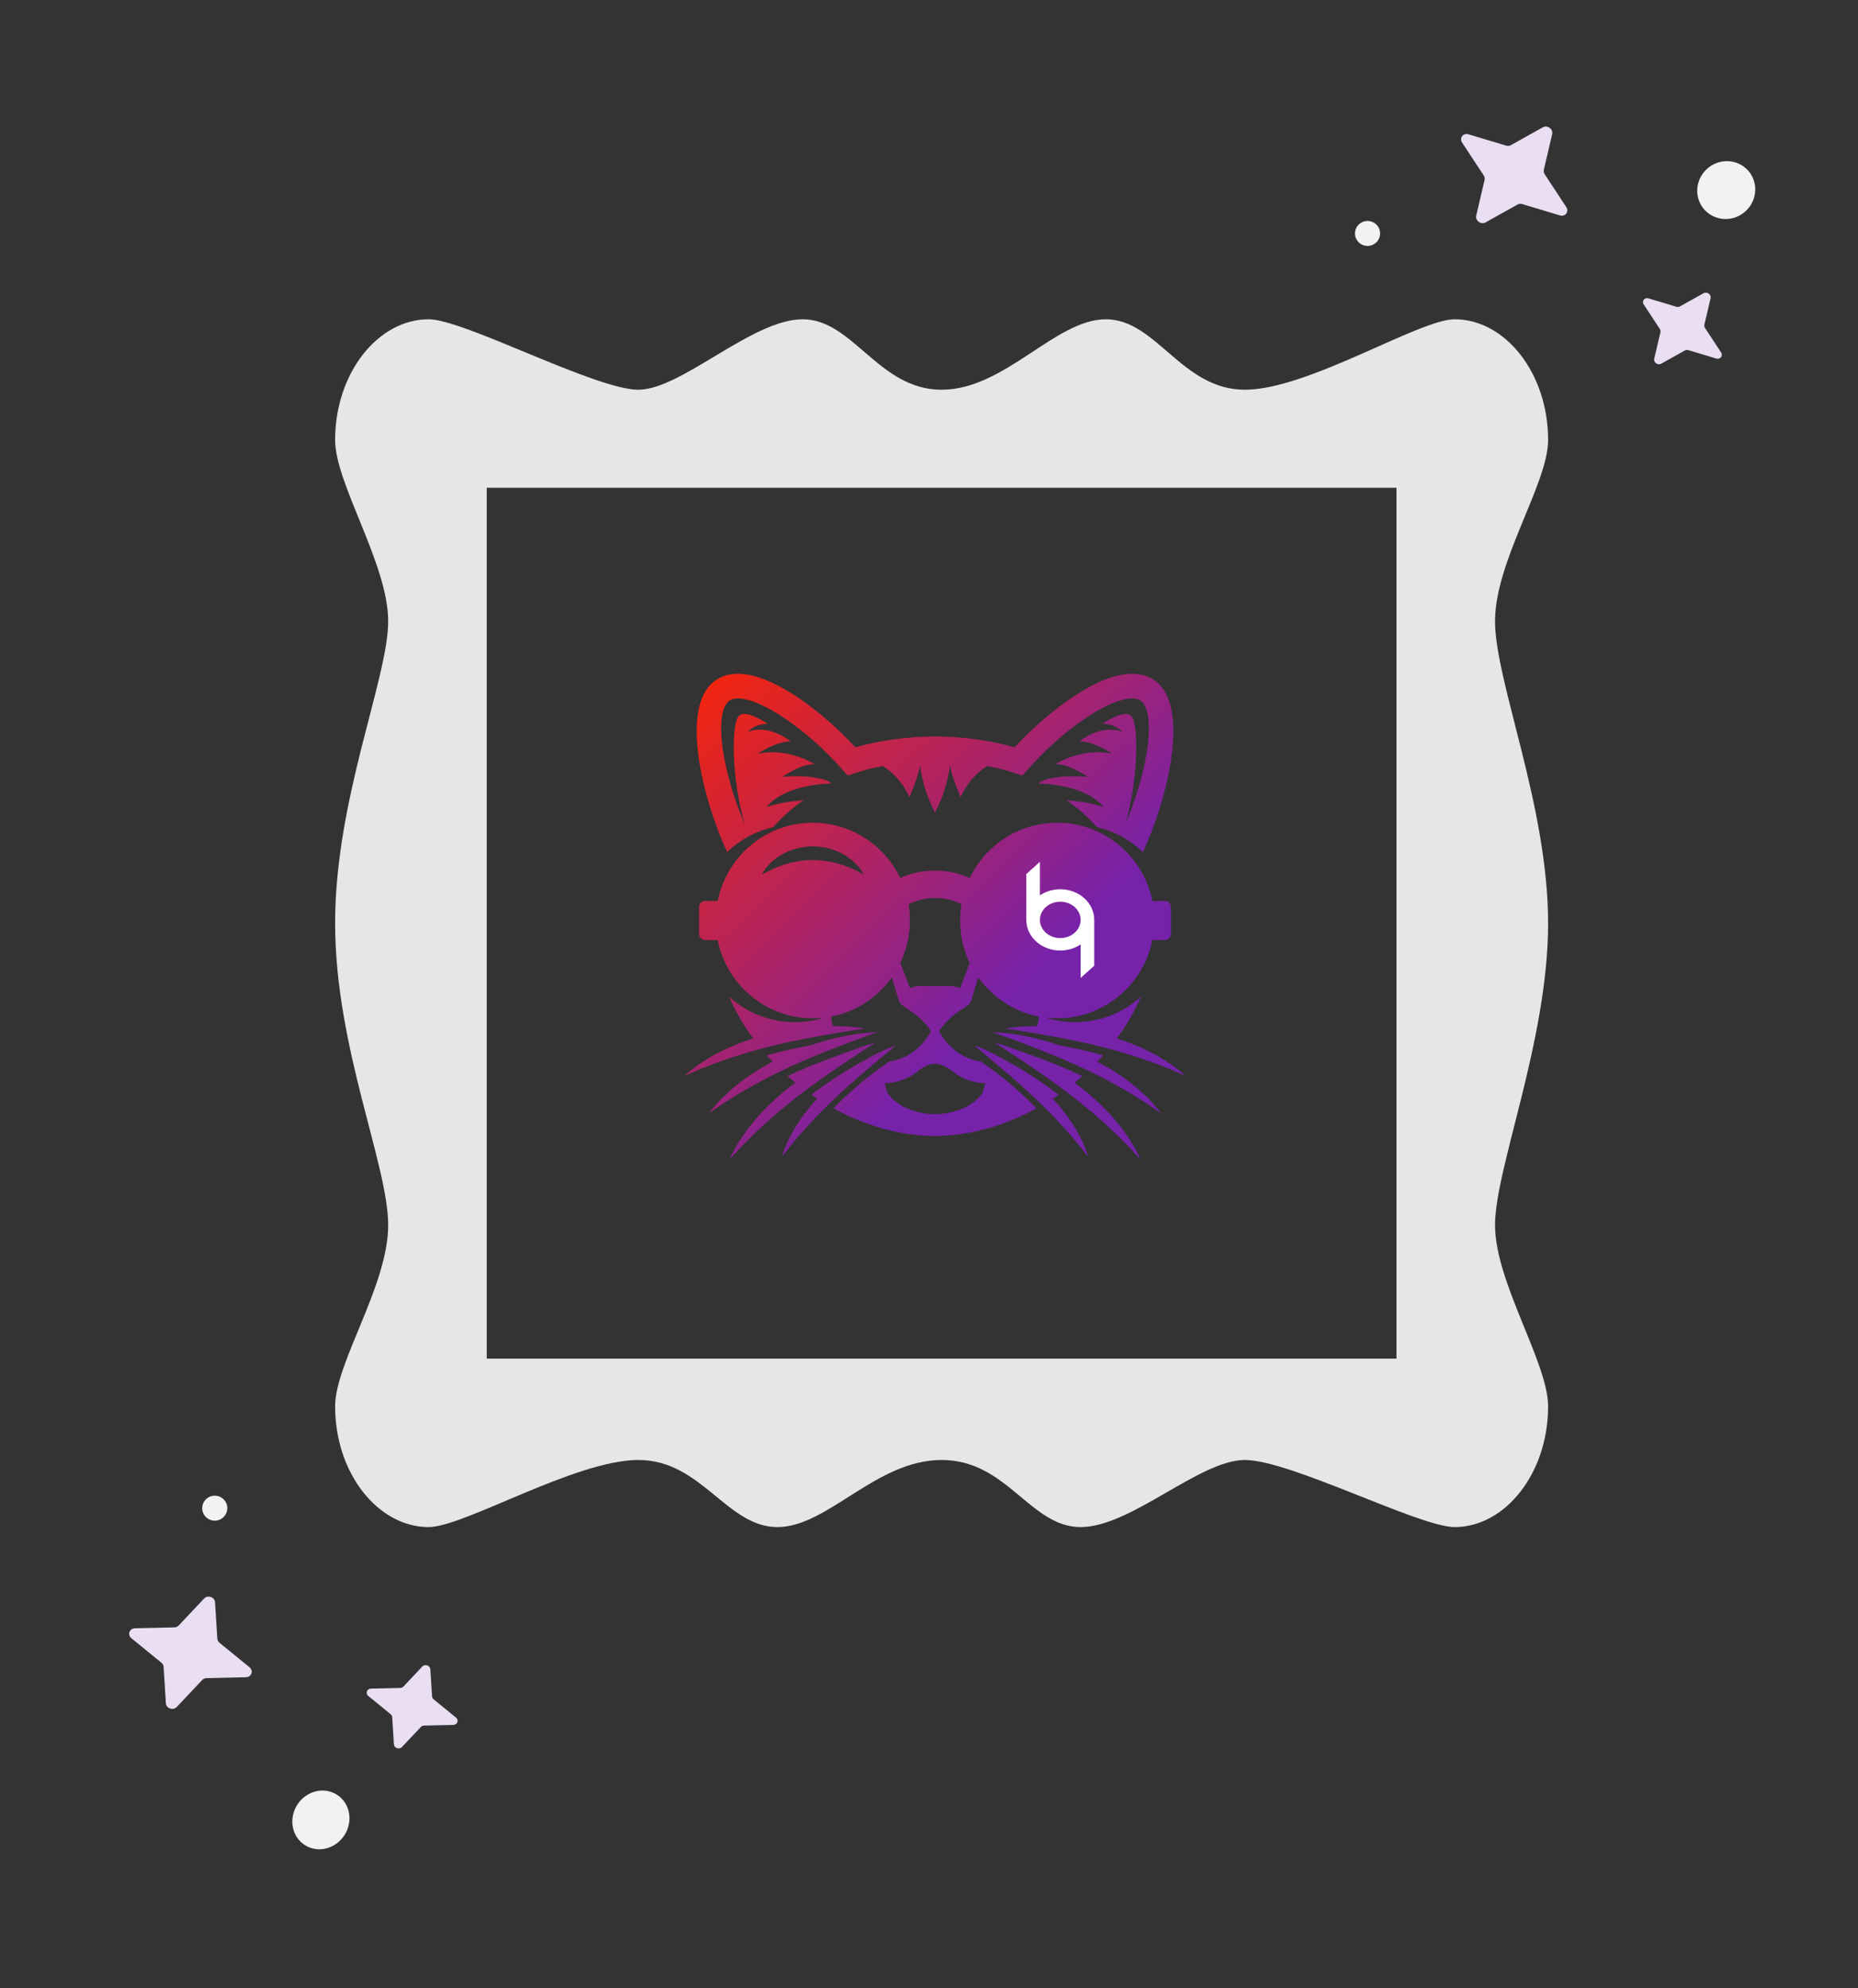 <svg width="228" height="244" viewBox="0 0 228 244" fill="none" xmlns="http://www.w3.org/2000/svg">
  <rect x="0" y="0" width="228" height="244" fill="#333333" stroke="none"/>
  <path d="M191.425 26.435L186.798 25.044C186.6 24.985 186.392 25.004 186.224 25.099L182.291 27.297C181.735 27.608 181.008 27.067 181.153 26.451L182.175 22.087C182.219 21.9 182.18 21.697 182.067 21.525L179.423 17.508C179.049 16.94 179.545 16.284 180.199 16.48L184.826 17.871C185.024 17.931 185.231 17.911 185.4 17.817L189.333 15.618C189.889 15.307 190.616 15.848 190.471 16.465L189.449 20.828C189.405 21.015 189.444 21.218 189.557 21.39L192.201 25.408C192.575 25.976 192.079 26.632 191.425 26.435Z" fill="#EADEF2"/>
  <path d="M210.616 43.999L207.183 42.967C207.036 42.923 206.882 42.938 206.757 43.007L203.84 44.638C203.427 44.869 202.888 44.468 202.995 44.01L203.754 40.773C203.786 40.635 203.757 40.484 203.673 40.356L201.712 37.376C201.435 36.955 201.803 36.468 202.288 36.614L205.72 37.646C205.867 37.69 206.021 37.675 206.146 37.605L209.063 35.974C209.476 35.744 210.015 36.145 209.908 36.602L209.149 39.839C209.117 39.978 209.146 40.129 209.23 40.256L211.191 43.236C211.468 43.658 211.1 44.145 210.616 43.999Z" fill="#EADEF2"/>
  <path d="M209.469 26.036C210.94 27.304 213.19 27.118 214.495 25.621C215.801 24.124 215.666 21.883 214.196 20.616C212.725 19.348 210.474 19.534 209.169 21.031C207.864 22.528 207.998 24.769 209.469 26.036Z" fill="#F2F2F2"/>
  <path d="M167.719 30.177C168.567 30.23 169.297 29.588 169.35 28.743C169.403 27.899 168.758 27.172 167.911 27.119C167.063 27.067 166.332 27.709 166.279 28.553C166.226 29.398 166.871 30.125 167.719 30.177Z" fill="#F2F2F2"/>
  <path d="M30.622 204.603L26.934 201.594C26.776 201.465 26.68 201.284 26.668 201.092L26.387 196.616C26.347 195.984 25.495 195.694 25.053 196.162L21.927 199.477C21.793 199.619 21.6 199.702 21.393 199.706L16.566 199.815C15.884 199.831 15.6 200.61 16.121 201.035L19.809 204.044C19.967 204.173 20.063 204.355 20.075 204.546L20.356 209.022C20.396 209.655 21.247 209.945 21.689 209.476L24.816 206.161C24.95 206.019 25.143 205.937 25.349 205.932L30.177 205.823C30.859 205.807 31.143 205.028 30.622 204.603Z" fill="#EADEF2"/>
  <path d="M55.952 210.772L53.217 208.54C53.1 208.445 53.028 208.31 53.019 208.168L52.811 204.848C52.781 204.379 52.15 204.164 51.822 204.511L49.502 206.97C49.403 207.075 49.26 207.137 49.107 207.14L45.526 207.221C45.02 207.233 44.809 207.81 45.196 208.126L47.931 210.358C48.048 210.454 48.12 210.588 48.129 210.73L48.337 214.05C48.367 214.52 48.998 214.735 49.326 214.387L51.646 211.928C51.745 211.823 51.888 211.761 52.041 211.758L55.622 211.677C56.128 211.666 56.339 211.088 55.952 210.772Z" fill="#EADEF2"/>
  <path d="M40.403 219.832C42.255 220.308 43.298 222.261 42.731 224.194C42.165 226.127 40.204 227.309 38.352 226.833C36.499 226.357 35.457 224.405 36.023 222.471C36.59 220.538 38.551 219.357 40.403 219.832Z" fill="#F2F2F2"/>
  <path d="M27.577 184.15C28.092 184.823 27.961 185.784 27.285 186.297C26.609 186.81 25.644 186.679 25.129 186.006C24.615 185.333 24.745 184.372 25.421 183.859C26.097 183.347 27.063 183.477 27.577 184.15Z" fill="#F2F2F2"/>
  <path fill-rule="evenodd" clip-rule="evenodd" d="M178.498 39.18C184.7 39.18 189.972 45.767 189.972 54.001C189.972 59.354 183.46 68.823 183.46 76.234C183.46 83.645 189.972 98.879 189.972 113.289C189.972 127.699 183.46 143.344 183.46 150.343C183.46 157.343 189.972 167.224 189.972 172.576C189.972 180.81 184.7 187.398 178.498 187.398C174.156 187.398 158.341 179.164 152.759 179.164C147.178 179.164 138.805 187.398 132.603 187.398C126.401 187.398 123.61 179.164 115.547 179.164C107.485 179.164 101.593 187.398 95.391 187.398C89.189 187.398 86.088 179.164 78.335 179.164C70.582 179.164 56.938 187.398 52.597 187.398C46.395 187.398 41.123 180.81 41.123 172.576C41.123 167.224 47.635 157.754 47.635 150.343C47.635 142.932 41.123 128.522 41.123 113.289C41.123 98.055 47.635 83.233 47.635 76.234C47.635 69.235 41.123 59.354 41.123 54.001C41.123 45.767 46.395 39.18 52.597 39.18C56.938 39.18 73.063 47.826 78.335 47.826C83.607 47.826 92.29 39.18 98.492 39.18C104.694 39.18 107.795 47.826 115.547 47.826C123.3 47.826 129.502 39.18 135.704 39.18C141.906 39.18 145.007 47.826 152.759 47.826C160.512 47.826 174.156 39.18 178.498 39.18ZM171.366 59.855H115.547H59.729V166.723H171.366V59.855Z" fill="#E6E6E6"/>
  <path fill-rule="evenodd" clip-rule="evenodd" d="M107.4 127.966C107.4 127.966 107.093 128.164 106.555 128.511C106.288 128.684 105.964 128.893 105.592 129.133C105.224 129.376 104.809 129.649 104.356 129.947C103.904 130.245 103.42 130.573 102.909 130.922C102.392 131.259 101.867 131.645 101.311 132.02C100.766 132.411 100.202 132.814 99.63 133.224C99.349 133.435 99.065 133.647 98.781 133.861C98.492 134.068 98.207 134.283 97.931 134.51C97.37 134.949 96.801 135.38 96.269 135.837C96 136.062 95.731 136.283 95.463 136.499C95.198 136.719 94.954 136.955 94.699 137.172C94.446 137.392 94.198 137.608 93.955 137.82C93.714 138.034 93.495 138.26 93.269 138.468C92.826 138.893 92.378 139.272 92.014 139.668C91.642 140.056 91.287 140.404 90.97 140.713C90.678 141.041 90.417 141.325 90.2 141.559C89.767 142.027 89.502 142.288 89.502 142.288L89.52 142.25C89.55 142.186 89.618 142.046 89.72 141.843C89.785 141.714 89.863 141.563 89.956 141.385C90.108 141.101 90.286 140.748 90.515 140.359C90.759 139.984 91.037 139.559 91.356 139.104C91.659 138.635 92.044 138.176 92.447 137.683C92.65 137.439 92.855 137.183 93.078 136.935C93.308 136.694 93.543 136.447 93.782 136.196C94.255 135.687 94.777 135.197 95.324 134.718C95.854 134.218 96.44 133.77 97.016 133.309C97.209 133.154 97.41 133.011 97.609 132.866C97.29 132.605 96.976 132.337 96.665 132.062C99.485 130.617 104.922 128.782 105.336 128.617C105.755 128.462 106.123 128.335 106.43 128.24C107.04 128.043 107.4 127.966 107.4 127.966ZM122.076 127.966C122.076 127.966 122.437 128.043 123.047 128.24C123.354 128.335 123.721 128.462 124.141 128.617C124.554 128.782 129.991 130.617 132.811 132.062C132.501 132.337 132.187 132.605 131.868 132.866C132.067 133.011 132.268 133.154 132.46 133.309C133.036 133.77 133.622 134.218 134.153 134.718C134.7 135.197 135.221 135.687 135.695 136.196C135.934 136.447 136.169 136.694 136.399 136.935C136.621 137.183 136.827 137.439 137.03 137.683C137.432 138.176 137.818 138.635 138.12 139.104C138.439 139.559 138.717 139.984 138.962 140.359C139.19 140.748 139.368 141.101 139.52 141.385C139.614 141.563 139.692 141.714 139.757 141.843L139.863 142.056C139.937 142.206 139.975 142.288 139.975 142.288C139.975 142.288 139.71 142.027 139.276 141.559C139.059 141.325 138.798 141.041 138.506 140.713C138.19 140.404 137.835 140.056 137.463 139.668C137.099 139.272 136.651 138.893 136.208 138.468C135.982 138.26 135.763 138.034 135.521 137.82C135.278 137.608 135.03 137.392 134.778 137.172C134.523 136.955 134.278 136.719 134.014 136.499C133.746 136.283 133.476 136.062 133.208 135.837C132.676 135.38 132.107 134.949 131.545 134.51C131.27 134.283 130.985 134.068 130.696 133.861C130.411 133.647 130.128 133.435 129.847 133.224C129.274 132.814 128.711 132.411 128.165 132.02C127.609 131.645 127.084 131.259 126.567 130.922C126.057 130.573 125.573 130.245 125.121 129.947C124.668 129.649 124.252 129.376 123.884 129.133C123.513 128.893 123.188 128.684 122.921 128.511C122.384 128.164 122.076 127.966 122.076 127.966ZM109.905 128.31C109.905 128.31 109.804 128.394 109.621 128.547C109.239 128.867 108.492 129.49 107.527 130.297C107.177 130.595 106.798 130.918 106.396 131.259C105.991 131.592 105.582 131.966 105.146 132.334C104.72 132.712 104.279 133.102 103.831 133.499C103.401 133.914 102.932 134.3 102.506 134.73C102.067 135.148 101.623 135.559 101.209 135.988C101 136.2 100.791 136.408 100.58 136.612C100.374 136.819 100.186 137.037 99.987 137.24C99.79 137.445 99.597 137.647 99.407 137.845C99.219 138.044 99.051 138.252 98.875 138.444C98.532 138.837 98.178 139.191 97.898 139.551C97.611 139.907 97.333 140.226 97.084 140.51C96.859 140.808 96.655 141.066 96.486 141.279C96.147 141.705 95.935 141.945 95.935 141.945C95.935 141.945 96.029 141.646 96.226 141.13C96.308 140.92 96.401 140.667 96.517 140.39C96.543 140.328 96.568 140.267 96.597 140.203C96.767 139.86 96.961 139.471 97.189 139.055C97.401 138.627 97.684 138.201 97.981 137.745C98.13 137.518 98.282 137.283 98.448 137.051C98.622 136.825 98.799 136.594 98.98 136.36C99.337 135.885 99.736 135.422 100.16 134.968C100.202 134.919 100.249 134.874 100.293 134.826C100.05 134.668 99.808 134.511 99.569 134.346C102.169 132.355 104.574 130.933 106.065 130.124C106.037 130.146 106.008 130.167 105.979 130.189C106.123 130.101 106.264 130.013 106.405 129.933C106.627 129.811 106.841 129.692 107.047 129.579C107.453 129.345 107.848 129.167 108.189 128.998C108.535 128.837 108.839 128.705 109.095 128.604C109.275 128.53 109.428 128.472 109.553 128.427C109.778 128.346 109.905 128.31 109.905 128.31ZM119.571 128.31C119.571 128.31 119.699 128.346 119.924 128.427C120.048 128.472 120.201 128.53 120.382 128.604C120.637 128.705 120.942 128.837 121.288 128.998C121.629 129.167 122.024 129.345 122.43 129.579C122.635 129.692 122.85 129.811 123.071 129.933C123.212 130.013 123.354 130.101 123.497 130.189C123.468 130.167 123.44 130.146 123.411 130.124C124.902 130.933 127.308 132.355 129.908 134.346C129.669 134.511 129.426 134.668 129.184 134.826C129.227 134.874 129.275 134.919 129.317 134.968C129.74 135.422 130.14 135.885 130.497 136.36C130.677 136.594 130.855 136.825 131.028 137.051C131.195 137.283 131.347 137.518 131.496 137.745C131.793 138.201 132.076 138.627 132.288 139.055C132.516 139.471 132.71 139.86 132.88 140.203C132.908 140.267 132.934 140.328 132.96 140.39C133.076 140.667 133.169 140.92 133.251 141.13C133.447 141.646 133.542 141.945 133.542 141.945C133.542 141.945 133.33 141.705 132.991 141.279C132.822 141.066 132.617 140.808 132.392 140.51C132.144 140.226 131.866 139.907 131.579 139.551C131.298 139.191 130.945 138.837 130.602 138.444C130.425 138.252 130.257 138.044 130.069 137.845C129.88 137.647 129.686 137.445 129.49 137.24C129.291 137.037 129.103 136.819 128.896 136.612C128.686 136.408 128.476 136.2 128.267 135.988C127.854 135.559 127.409 135.148 126.971 134.73L126.533 134.312C126.236 134.039 125.932 133.776 125.645 133.499C125.198 133.102 124.757 132.712 124.331 132.334C123.894 131.966 123.486 131.592 123.08 131.259C122.679 130.918 122.3 130.595 121.949 130.297C120.984 129.49 120.238 128.867 119.855 128.547C119.672 128.394 119.571 128.31 119.571 128.31ZM129.735 100.962C130.568 100.962 131.38 101.049 132.164 101.212C136.811 102.182 140.467 105.877 141.411 110.565H142.954C143.355 110.565 143.681 110.892 143.681 111.297V114.629C143.681 115.033 143.355 115.361 142.954 115.361H141.411C140.308 120.84 135.5 124.963 129.735 124.963C129.26 124.963 128.792 124.934 128.331 124.88C129.471 125.241 130.684 125.436 131.941 125.436C135.04 125.436 137.865 124.255 139.998 122.315C139.236 124.094 138.251 125.811 137.053 127.44L137.115 127.461C137.807 127.677 138.482 127.912 139.119 128.184C139.438 128.316 139.752 128.445 140.06 128.571C140.363 128.708 140.654 128.858 140.938 128.998C141.504 129.285 142.041 129.547 142.506 129.853C142.98 130.139 143.406 130.413 143.78 130.658C144.145 130.919 144.45 131.169 144.703 131.367C145.175 131.742 145.447 131.976 145.479 132.004C145.468 132.002 145.425 131.985 145.359 131.96L145.041 131.832C144.906 131.777 144.741 131.708 144.55 131.626C144.257 131.5 143.905 131.347 143.506 131.166C143.092 131.013 142.628 130.84 142.131 130.636C141.639 130.423 141.077 130.26 140.501 130.051C140.211 129.953 139.92 129.836 139.613 129.739C139.306 129.644 138.992 129.547 138.673 129.449C138.352 129.356 138.034 129.239 137.705 129.147C137.373 129.058 137.037 128.966 136.701 128.87C136.031 128.67 135.337 128.508 134.646 128.334C134.303 128.239 133.957 128.16 133.609 128.087C133.264 128.008 132.919 127.93 132.577 127.852C131.889 127.71 131.212 127.571 130.556 127.437C129.896 127.321 129.262 127.181 128.653 127.084C128.046 126.974 127.471 126.871 126.939 126.783C126.404 126.696 125.915 126.615 125.48 126.543C125.045 126.476 124.664 126.416 124.351 126.368C124.003 126.314 123.742 126.274 123.573 126.247C123.435 126.226 123.359 126.214 123.359 126.214C123.359 126.214 123.435 126.198 123.573 126.175C123.742 126.147 124.005 126.107 124.355 126.069C124.674 126.03 125.061 125.997 125.508 125.968C125.857 125.953 126.242 125.927 126.657 125.921C126.771 125.92 126.886 125.919 127.005 125.921C127.086 125.921 127.175 125.92 127.258 125.92C127.408 125.512 127.467 125.116 127.468 124.745C124.415 124.153 121.776 122.386 120.034 119.93L119.203 122.716C119.199 122.715 119.193 122.712 119.19 122.711C119.025 123.743 117.138 123.772 115.24 126.526C115.279 126.602 115.318 126.674 115.361 126.753C115.453 126.918 115.565 127.082 115.672 127.256C115.784 127.426 115.919 127.594 116.047 127.769C116.33 128.106 116.64 128.45 117.013 128.754C117.368 129.074 117.796 129.335 118.231 129.58C118.675 129.818 119.16 129.984 119.652 130.125C119.869 130.177 120.091 130.215 120.314 130.245C121.764 131.217 124.504 133.212 127.189 136.018C123.236 138.181 118.941 139.379 114.768 139.411C114.759 139.413 114.748 139.412 114.738 139.412L114.723 139.412L114.709 139.413C110.536 139.379 106.24 138.181 102.288 136.018C104.972 133.212 107.713 131.217 109.163 130.245C109.386 130.215 109.607 130.177 109.825 130.125C110.317 129.984 110.801 129.818 111.245 129.58C111.681 129.335 112.108 129.074 112.463 128.754C112.837 128.45 113.147 128.106 113.43 127.769C113.557 127.594 113.693 127.426 113.805 127.256C113.912 127.082 114.024 126.918 114.116 126.753C114.159 126.674 114.198 126.602 114.237 126.526C112.338 123.772 110.451 123.743 110.287 122.711C110.283 122.712 110.277 122.715 110.274 122.716L109.443 119.93C107.701 122.386 105.062 124.153 102.008 124.745C102.009 125.116 102.068 125.512 102.219 125.92C102.302 125.92 102.39 125.921 102.471 125.921C102.59 125.919 102.706 125.92 102.82 125.921C103.234 125.927 103.62 125.953 103.969 125.968C104.415 125.997 104.802 126.03 105.121 126.069C105.471 126.107 105.734 126.147 105.903 126.175C106.042 126.198 106.118 126.214 106.118 126.214C106.118 126.214 106.042 126.226 105.903 126.247C105.734 126.274 105.474 126.314 105.126 126.368C104.813 126.416 104.432 126.476 103.996 126.543C103.562 126.615 103.072 126.696 102.538 126.783C102.006 126.871 101.431 126.974 100.823 127.084C100.215 127.181 99.581 127.321 98.921 127.437C98.265 127.571 97.588 127.71 96.9 127.852C96.558 127.93 96.213 128.008 95.867 128.087C95.52 128.16 95.173 128.239 94.83 128.334C94.14 128.508 93.446 128.67 92.776 128.87C92.44 128.966 92.104 129.058 91.772 129.147C91.442 129.239 91.124 129.356 90.804 129.449C90.485 129.547 90.171 129.644 89.864 129.739C89.556 129.836 89.266 129.953 88.975 130.051C88.399 130.26 87.837 130.423 87.346 130.636C86.849 130.84 86.385 131.013 85.971 131.166C85.572 131.347 85.219 131.5 84.926 131.626C84.736 131.708 84.571 131.777 84.435 131.832L84.118 131.96C84.051 131.985 84.008 132.002 83.998 132.004C84.03 131.976 84.301 131.742 84.774 131.367C85.026 131.169 85.331 130.919 85.697 130.658C86.07 130.413 86.497 130.139 86.971 129.853C87.436 129.547 87.973 129.285 88.538 128.998C88.823 128.858 89.114 128.708 89.417 128.571C89.724 128.445 90.038 128.316 90.358 128.184C90.995 127.912 91.67 127.677 92.361 127.461L92.423 127.44C91.225 125.811 90.241 124.094 89.479 122.315C91.611 124.255 94.436 125.436 97.535 125.436C98.793 125.436 100.006 125.241 101.145 124.88C100.685 124.934 100.217 124.963 99.742 124.963C93.977 124.963 89.169 120.84 88.066 115.361H86.523C86.121 115.361 85.796 115.033 85.796 114.629V111.297C85.796 110.892 86.121 110.565 86.523 110.565H88.066C89.01 105.877 92.666 102.182 97.312 101.212C98.097 101.049 98.909 100.962 99.742 100.962C104.465 100.962 108.546 103.731 110.473 107.744C111.777 107.158 113.22 106.832 114.738 106.832C116.256 106.832 117.7 107.158 119.004 107.744C120.931 103.731 125.012 100.962 129.735 100.962ZM114.738 130.545C113.834 130.545 113.297 130.994 112.867 131.25C112.737 131.328 112.637 131.448 112.516 131.543C112.37 131.647 112.224 131.755 112.073 131.857C111.92 131.958 111.755 132.038 111.593 132.13C111.273 132.321 110.916 132.448 110.561 132.582C109.926 132.802 109.251 132.907 108.573 132.946C108.573 132.946 108.785 133.934 108.979 134.2C110.762 136.645 114.097 136.7 114.738 136.74C115.38 136.7 118.715 136.645 120.498 134.2C120.692 133.934 120.904 132.946 120.904 132.946C120.225 132.907 119.55 132.802 118.916 132.582C118.561 132.448 118.204 132.321 117.884 132.13C117.722 132.038 117.556 131.958 117.404 131.857C117.253 131.755 117.106 131.647 116.961 131.543C116.84 131.448 116.74 131.328 116.61 131.25C116.18 130.994 115.507 130.545 114.738 130.545ZM107.629 126.678C107.629 126.678 107.532 126.713 107.354 126.777C107.194 126.835 106.969 126.916 106.684 127.019C106.386 127.126 106.023 127.257 105.608 127.407C105.195 127.56 104.729 127.733 104.222 127.922C103.715 128.11 103.17 128.321 102.595 128.545C102.016 128.757 101.419 129.014 100.793 129.255C100.175 129.512 99.536 129.778 98.887 130.048C98.566 130.191 98.243 130.334 97.918 130.478C97.59 130.615 97.265 130.76 96.946 130.918C96.301 131.22 95.65 131.512 95.03 131.837C94.718 131.996 94.407 132.151 94.097 132.3C93.79 132.455 93.5 132.629 93.203 132.783C92.908 132.941 92.618 133.096 92.334 133.247C92.052 133.401 91.788 133.572 91.521 133.724C90.995 134.038 90.474 134.307 90.031 134.61C89.582 134.905 89.159 135.164 88.782 135.394C88.424 135.647 88.107 135.865 87.844 136.044C87.317 136.402 87 136.597 87 136.597C87 136.597 87.037 136.55 87.105 136.465C87.21 136.335 87.391 136.114 87.644 135.819C87.856 135.577 88.108 135.273 88.416 134.946C88.738 134.635 89.104 134.283 89.516 133.913C89.915 133.523 90.393 133.164 90.894 132.774C91.147 132.581 91.404 132.379 91.676 132.187C91.954 132.004 92.238 131.816 92.527 131.626C93.101 131.237 93.719 130.877 94.358 130.533C94.508 130.445 94.661 130.362 94.815 130.28C94.574 130.028 94.337 129.774 94.107 129.516C96 128.96 97.817 128.57 99.435 128.296C99.743 128.191 100.044 128.078 100.349 127.993C101.009 127.797 101.645 127.603 102.259 127.461C102.566 127.389 102.862 127.312 103.152 127.251C103.443 127.194 103.724 127.14 103.994 127.087C104.53 126.973 105.033 126.914 105.473 126.847C105.916 126.79 106.302 126.749 106.622 126.726C106.925 126.7 107.165 126.688 107.335 126.683C107.411 126.68 107.473 126.679 107.521 126.678L107.629 126.678ZM121.956 126.678C122.003 126.679 122.066 126.68 122.141 126.683C122.312 126.688 122.552 126.7 122.854 126.726C123.174 126.749 123.561 126.79 124.004 126.847C124.444 126.914 124.947 126.973 125.483 127.087C125.753 127.14 126.034 127.194 126.325 127.251C126.615 127.312 126.911 127.389 127.218 127.461C127.832 127.603 128.468 127.797 129.127 127.993C129.432 128.078 129.734 128.191 130.041 128.296C131.66 128.57 133.476 128.96 135.369 129.516C135.14 129.774 134.903 130.028 134.662 130.28C134.816 130.362 134.969 130.445 135.119 130.533C135.758 130.877 136.376 131.237 136.95 131.626C137.239 131.816 137.523 132.004 137.8 132.187C138.073 132.379 138.33 132.581 138.582 132.774C139.084 133.164 139.562 133.523 139.961 133.913C140.373 134.283 140.738 134.635 141.06 134.946C141.369 135.273 141.621 135.577 141.832 135.819C142.086 136.114 142.267 136.335 142.371 136.465C142.44 136.55 142.476 136.597 142.476 136.597C142.476 136.597 142.16 136.402 141.633 136.044C141.37 135.865 141.052 135.647 140.695 135.394C140.317 135.164 139.894 134.905 139.445 134.61C139.003 134.307 138.482 134.038 137.956 133.724C137.689 133.572 137.425 133.401 137.142 133.247C136.858 133.096 136.568 132.941 136.273 132.783C135.977 132.629 135.686 132.455 135.379 132.3C135.07 132.151 134.758 131.996 134.446 131.837L133.817 131.521C133.393 131.316 132.961 131.12 132.531 130.918C132.212 130.76 131.886 130.615 131.559 130.478C131.234 130.334 130.911 130.191 130.59 130.048C129.94 129.778 129.302 129.512 128.683 129.255C128.058 129.014 127.46 128.757 126.882 128.545C126.307 128.321 125.762 128.11 125.255 127.922C124.747 127.733 124.282 127.56 123.869 127.407C123.453 127.257 123.091 127.126 122.792 127.019C122.508 126.916 122.283 126.835 122.123 126.777C122.016 126.739 121.938 126.711 121.893 126.694L121.847 126.678L121.956 126.678ZM114.738 110.19C113.57 110.19 112.467 110.474 111.492 110.975C111.599 111.622 111.655 112.286 111.655 112.963C111.655 114.825 111.234 116.587 110.483 118.16L111.668 121.279C112.46 120.882 113.16 121.013 114.709 121.006V121.005H114.768C116.317 121.013 117.017 120.882 117.809 121.279L118.993 118.16C118.242 116.587 117.821 114.825 117.821 112.963C117.821 112.286 117.878 111.622 117.985 110.975C117.009 110.474 115.906 110.19 114.738 110.19ZM99.742 103.864C99.267 103.868 98.793 103.912 98.334 103.993C97.875 104.078 97.433 104.205 97.017 104.357C96.813 104.442 96.609 104.516 96.421 104.616C96.229 104.707 96.045 104.802 95.873 104.907C95.785 104.956 95.702 105.01 95.62 105.064C95.538 105.117 95.458 105.169 95.38 105.222C95.23 105.338 95.082 105.442 94.949 105.555C94.819 105.672 94.689 105.774 94.579 105.888C94.468 106.002 94.359 106.102 94.268 106.21C94.177 106.317 94.09 106.415 94.015 106.509C93.941 106.607 93.874 106.696 93.816 106.779C93.787 106.819 93.76 106.858 93.734 106.894C93.712 106.932 93.69 106.967 93.67 107C93.63 107.065 93.597 107.122 93.571 107.168C93.519 107.262 93.491 107.312 93.491 107.312C93.491 107.312 93.542 107.286 93.637 107.239L93.716 107.198C93.802 107.151 93.91 107.089 94.04 107.027C94.124 106.984 94.218 106.937 94.319 106.885C94.424 106.838 94.534 106.783 94.651 106.727C94.888 106.618 95.154 106.5 95.444 106.385C95.589 106.328 95.742 106.272 95.897 106.215C96.057 106.167 96.214 106.101 96.383 106.056C96.716 105.948 97.072 105.866 97.436 105.783C97.804 105.711 98.182 105.648 98.569 105.605C98.955 105.567 99.348 105.546 99.742 105.543C100.135 105.546 100.528 105.568 100.914 105.607C101.3 105.65 101.679 105.712 102.046 105.785C102.41 105.868 102.767 105.95 103.099 106.058C103.268 106.103 103.425 106.168 103.585 106.217C103.74 106.275 103.893 106.33 104.038 106.387C104.328 106.502 104.594 106.619 104.831 106.728C104.948 106.784 105.058 106.839 105.163 106.886C105.265 106.938 105.358 106.988 105.445 107.03C105.619 107.114 105.749 107.192 105.846 107.239C105.941 107.286 105.992 107.312 105.992 107.312C105.992 107.312 105.965 107.262 105.913 107.168C105.886 107.122 105.853 107.065 105.812 106.999C105.773 106.93 105.724 106.856 105.665 106.776C105.608 106.694 105.542 106.605 105.469 106.508C105.394 106.413 105.307 106.316 105.216 106.209C105.125 106.101 105.016 106.001 104.906 105.886C104.795 105.772 104.665 105.67 104.535 105.553C104.402 105.44 104.254 105.335 104.104 105.22C104.026 105.166 103.945 105.115 103.864 105.062C103.782 105.008 103.699 104.954 103.611 104.904C103.265 104.698 102.879 104.516 102.466 104.355C102.051 104.203 101.609 104.076 101.15 103.992C100.69 103.911 100.216 103.868 99.742 103.864ZM138.921 82.678C139.939 82.678 140.836 82.931 141.586 83.429C146.376 86.61 142.975 98.748 140.25 104.566C138.707 103.08 136.773 102.005 134.618 101.511C133.939 100.753 133.102 99.916 132.118 99.122C131.743 98.82 131.328 98.52 130.905 98.231C133.544 98.338 135.426 99.043 135.426 99.043C133.184 96.291 128.038 96.163 127.502 96.157L127.457 96.157C127.496 96.108 127.536 96.06 127.576 96.012C128.435 95.444 130.982 95.054 133.493 95.35C133.493 95.35 131.234 93.744 129.55 93.771C129.675 93.639 132.999 91.69 136.5 92.511C136.5 92.511 134.268 90.958 132.456 90.985C132.463 90.979 132.47 90.973 132.477 90.967C132.627 90.844 135.143 88.825 137.739 89.806C137.739 89.806 136.879 88.808 135.264 88.83C136.857 87.791 138.155 87.323 138.742 87.803C139.902 88.751 139.562 96.453 138.068 101.156C140.932 94.615 141.935 87.289 139.93 85.958C139.68 85.792 139.341 85.707 138.921 85.707C136.042 85.707 130.414 89.543 126.107 94.439L125.459 95.176L124.527 94.879C123.149 94.438 122.609 94.262 121.123 94.019C118.762 95.493 117.893 97.826 117.893 97.826C117.893 97.826 116.933 95.795 116.57 93.958C116.57 93.958 116.301 96.794 114.738 99.7C113.175 96.794 112.907 93.958 112.907 93.958C112.544 95.795 111.584 97.826 111.584 97.826C111.584 97.826 110.714 95.493 108.354 94.019C106.867 94.262 106.328 94.438 104.949 94.879L104.018 95.176L103.369 94.439C99.063 89.543 93.434 85.707 90.556 85.707C90.136 85.707 89.796 85.792 89.546 85.958C87.541 87.289 88.544 94.615 91.409 101.156C89.914 96.453 89.575 88.751 90.735 87.803C91.322 87.323 92.62 87.791 94.213 88.83C92.598 88.808 91.737 89.806 91.737 89.806C94.333 88.825 96.85 90.844 97 90.967C97.007 90.973 97.014 90.979 97.02 90.985C95.209 90.958 92.977 92.511 92.977 92.511C96.477 91.69 99.801 93.639 99.927 93.771C98.243 93.744 95.984 95.35 95.984 95.35C98.494 95.054 101.042 95.444 101.901 96.012C101.94 96.06 101.981 96.108 102.02 96.157L101.974 96.157C101.439 96.163 96.293 96.291 94.05 99.043C94.05 99.043 95.933 98.338 98.572 98.231C98.148 98.52 97.733 98.82 97.359 99.122C96.374 99.916 95.538 100.753 94.859 101.511C92.704 102.005 90.769 103.08 89.227 104.566C86.502 98.748 83.101 86.61 87.891 83.429C88.641 82.931 89.537 82.678 90.556 82.678C94.785 82.678 100.834 87.231 104.97 91.71C108.01 90.841 111.28 90.397 114.708 90.382V90.381H114.768C118.196 90.397 121.467 90.841 124.506 91.71C128.643 87.231 134.691 82.678 138.921 82.678Z" fill="url(#paint0_linear)"/>
  <path fill-rule="evenodd" clip-rule="evenodd" d="M126.064 107.317L127.486 106.039V110.118C128.192 109.577 129.108 109.25 130.108 109.25C132.342 109.25 134.153 110.878 134.153 112.886V118.455L132.731 119.733V115.654C132.025 116.195 131.109 116.522 130.108 116.522C127.875 116.522 126.064 114.894 126.064 112.886V107.317ZM130.108 110.529C131.557 110.529 132.731 111.584 132.731 112.886C132.731 114.188 131.557 115.243 130.108 115.243C128.66 115.243 127.486 114.188 127.486 112.886C127.486 111.584 128.66 110.529 130.108 110.529Z" fill="white" stroke="white" stroke-width="0.25"/>
  <defs>
    <linearGradient id="paint0_linear" x1="83.998" y1="82.678" x2="143.579" y2="144.13" gradientUnits="userSpaceOnUse">
      <stop stop-color="#F82507"/>
      <stop offset="0.656" stop-color="#7622A9"/>
    </linearGradient>
  </defs>
</svg>
